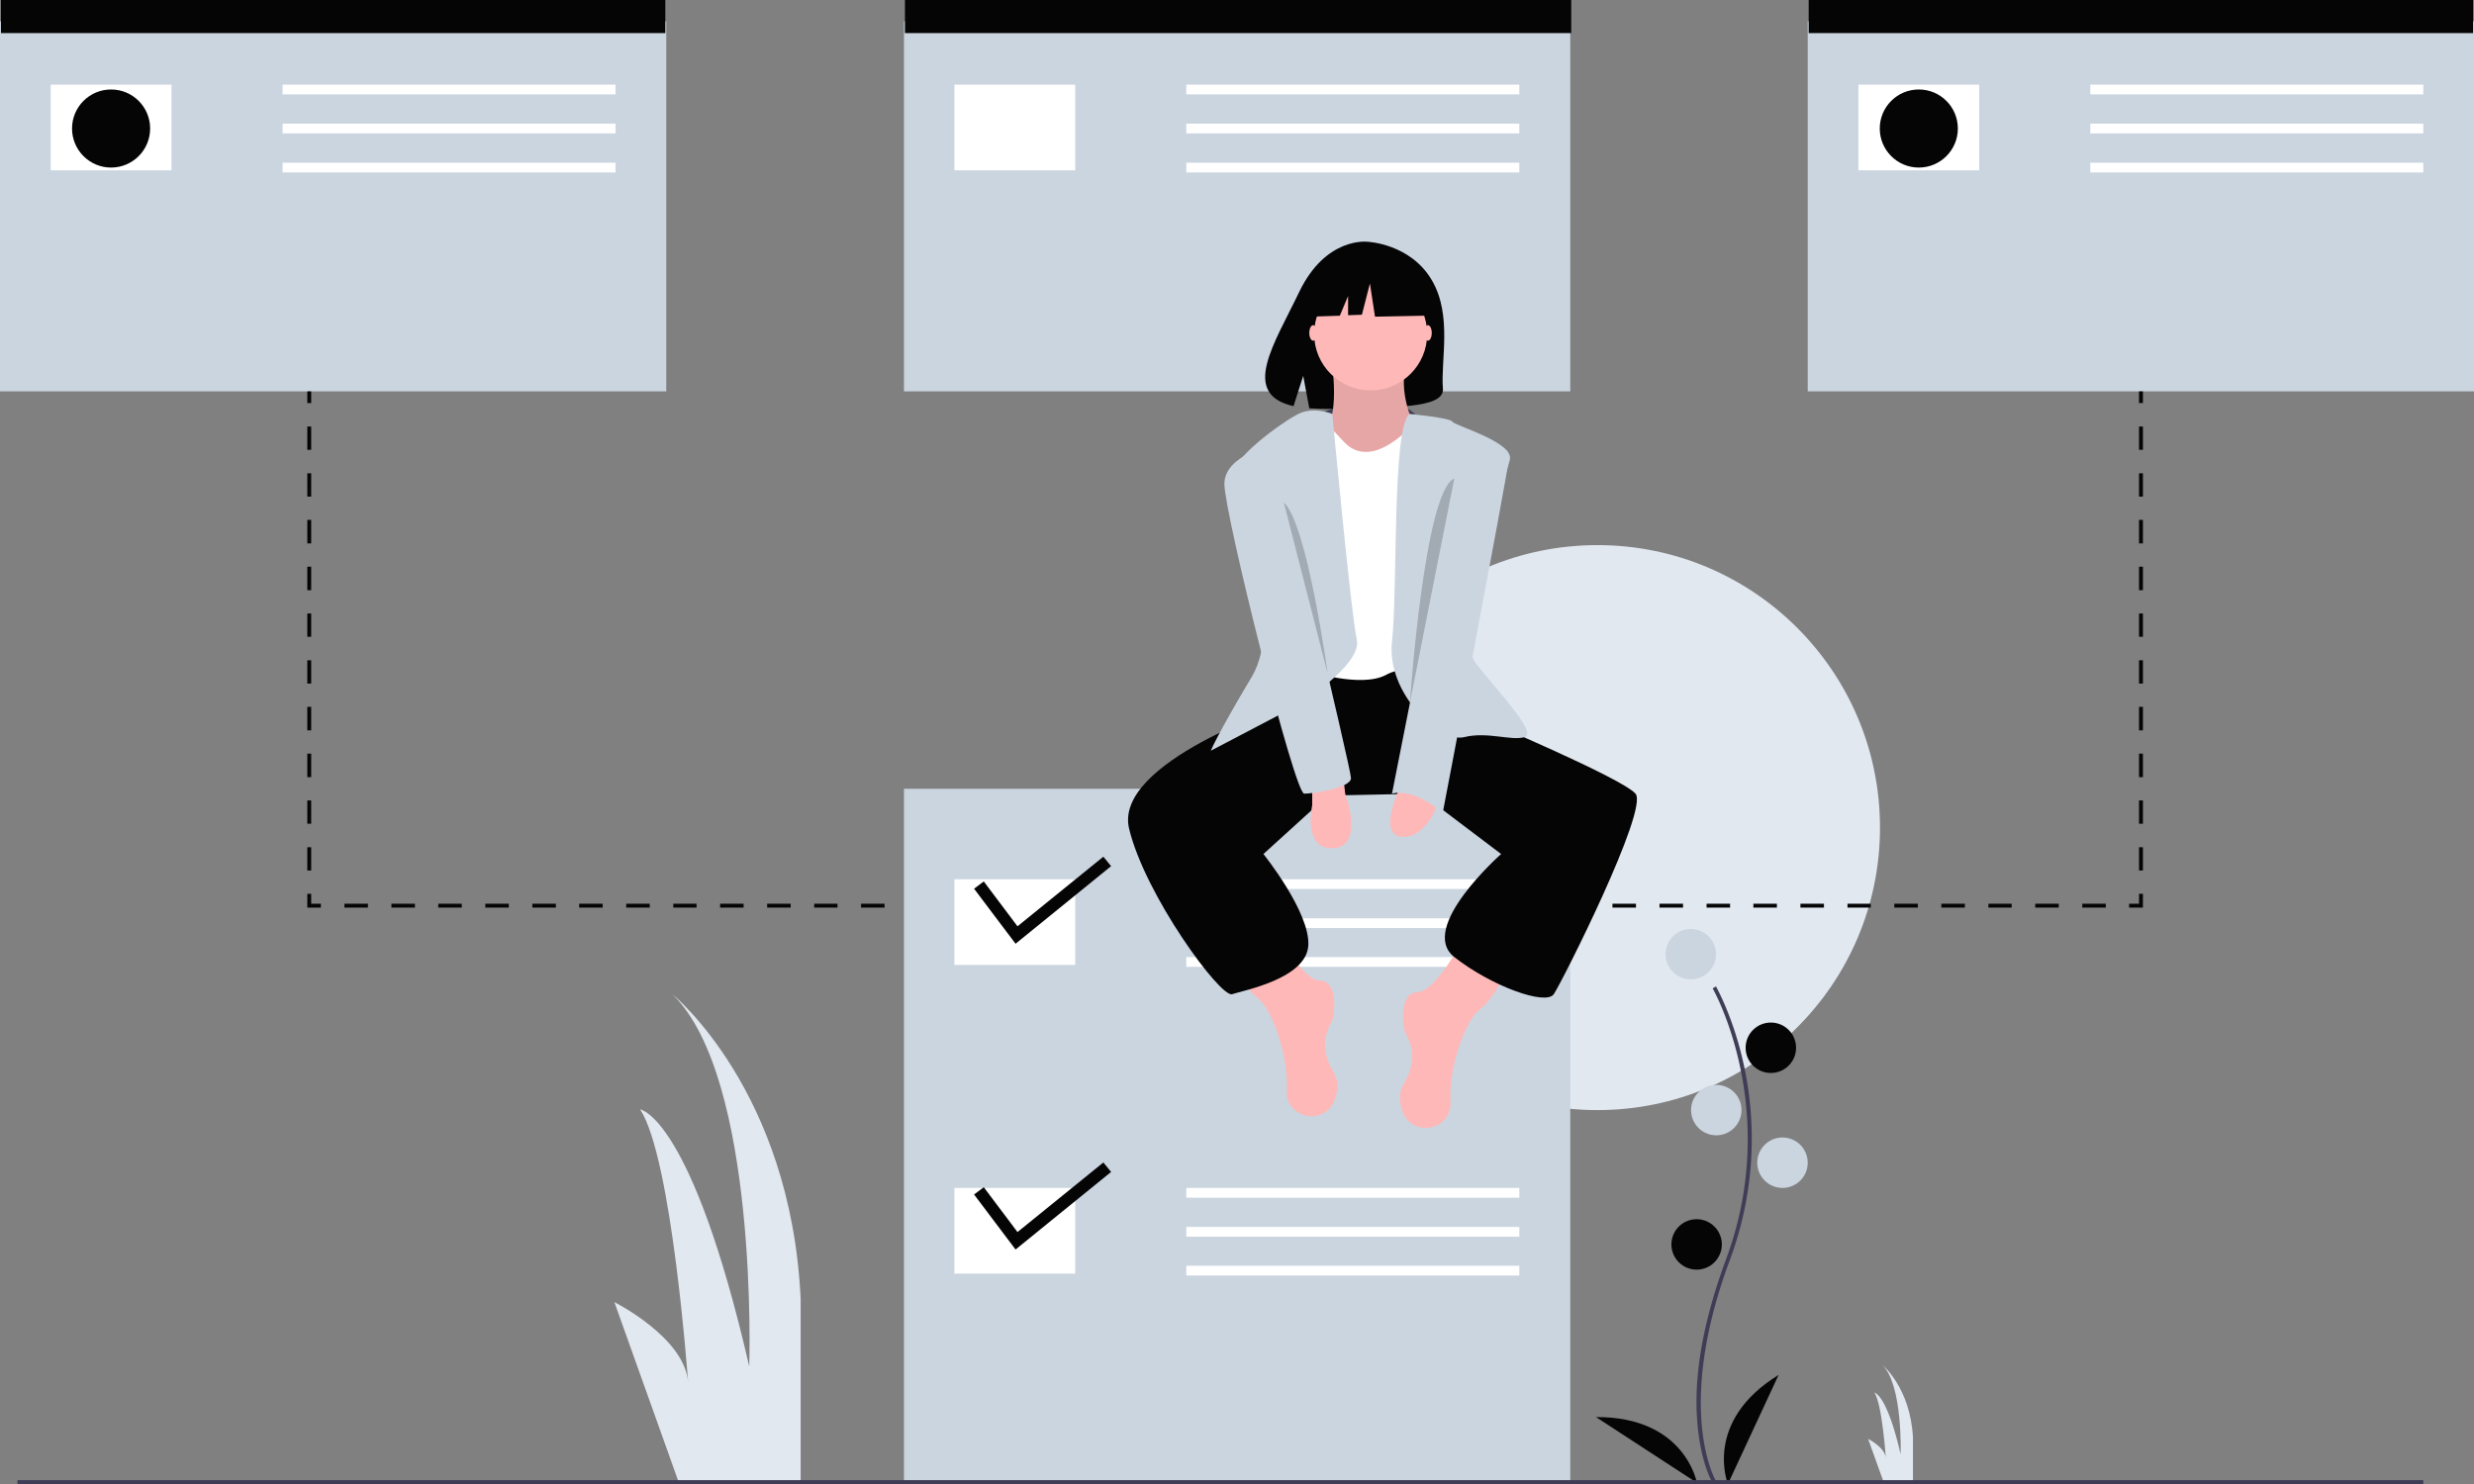 <svg id="b07e7c8b-ffb9-458f-9d0a-e368c1cfe139" xmlns="http://www.w3.org/2000/svg" viewBox="0 0 1020 612"><rect x="0" y="0" width="1020" height="612" fill="#808080" stroke="none"/><path d="M279.8,611.2,253.3,537s29.1,14.6,30.4,33.1c0,0-6.6-92.7-19.8-112.6,0,0,21.2,2.7,45,106,0,0,4-119.2-31.8-153.6,0,0,49,39.7,53,125.8v75.5Z" fill="#e2e8f0"/><path d="M776.6,611.2l-6.4-17.8s7,3.5,7.3,7.9c0,0-1.5-22.3-4.7-27,0,0,5.1.6,10.8,25.4,0,0,1-28.6-7.6-36.9,0,0,11.7,9.5,12.7,30.2v18.2Z" fill="#e2e8f0"/><circle cx="658.6" cy="341.3" r="116.5" fill="#e2e8f0"/><rect y="8.8" width="274.7" height="152.6" fill="#cbd5e0"/><rect x="372.7" y="8.8" width="274.7" height="152.6" fill="#cbd5e0"/><rect x="745.3" y="8.8" width="274.7" height="152.6" fill="#cbd5e0"/><path d="M706.1,611.6c-.2-.3-4.5-7.5-6.1-22.6s-.4-37.1,11.6-69.6c22.9-61.6-5.2-111.3-5.5-111.8l1.4-.8c0,.1,7.3,12.8,11.6,33a143.1,143.1,0,0,1-6,80.1c-22.8,61.5-5.8,90.6-5.6,90.9Z" fill="#3f3d56"/><circle cx="697.1" cy="393.5" r="10.4" fill="#cbd5e0"/><circle cx="730.1" cy="432.1" r="10.4" fill="#050505"/><circle cx="707.6" cy="457.8" r="10.4" fill="#cbd5e0"/><circle cx="734.9" cy="479.5" r="10.4" fill="#cbd5e0"/><circle cx="699.5" cy="513.2" r="10.4" fill="#050505"/><path d="M712.4,612s-10.4-25.7,20.9-45Z" fill="#050505"/><path d="M699.6,611.5s-4.8-27.3-41.6-27.1Z" fill="#050505"/><rect x="0.4" width="273.9" height="13.65" fill="#050505"/><rect x="373.1" width="274.7" height="13.65" fill="#050505"/><rect x="745.7" width="273.9" height="13.65" fill="#050505"/><rect x="20.9" y="34.9" width="49.8" height="35.34" fill="#fff"/><rect x="116.5" y="34.9" width="137.3" height="4.02" fill="#fff"/><rect x="116.5" y="51" width="137.3" height="4.02" fill="#fff"/><rect x="116.5" y="67.1" width="137.3" height="4.02" fill="#fff"/><rect x="393.5" y="34.9" width="49.8" height="35.34" fill="#fff"/><rect x="489.1" y="34.9" width="137.3" height="4.02" fill="#fff"/><rect x="489.1" y="51" width="137.3" height="4.02" fill="#fff"/><rect x="489.1" y="67.1" width="137.3" height="4.02" fill="#fff"/><rect x="766.2" y="34.9" width="49.8" height="35.34" fill="#fff"/><rect x="861.8" y="34.9" width="137.3" height="4.02" fill="#fff"/><rect x="861.8" y="51" width="137.3" height="4.02" fill="#fff"/><rect x="861.8" y="67.1" width="137.3" height="4.02" fill="#fff"/><circle cx="45.8" cy="53" r="16.1" fill="#050505"/><circle cx="791.1" cy="53" r="16.1" fill="#050505"/><rect x="126.7" y="161.4" width="1.6" height="4.82" fill="#050505"/><path d="M128.3,359h-1.6v-9.6h1.6Zm0-19.3h-1.6v-9.6h1.6Zm0-19.2h-1.6v-9.7h1.6Zm0-19.3h-1.6v-9.7h1.6Zm0-19.3h-1.6v-9.6h1.6Zm0-19.3h-1.6V253h1.6Zm0-19.2h-1.6v-9.7h1.6Zm0-19.3h-1.6v-9.7h1.6Zm0-19.3h-1.6v-9.6h1.6Zm0-19.3h-1.6v-9.6h1.6Z" fill="#050505"/><polygon points="132.3 374.3 126.7 374.3 126.7 368.6 128.3 368.6 128.3 372.7 132.3 372.7 132.3 374.3" fill="#050505"/><path d="M868.2,374.3h-9.7v-1.6h9.7Zm-19.4,0h-9.7v-1.6h9.7Zm-19.4,0h-9.6v-1.6h9.6Zm-19.3,0h-9.7v-1.6h9.7Zm-19.4,0H781v-1.6h9.7Zm-19.4,0h-9.6v-1.6h9.6Zm-19.3,0h-9.7v-1.6H752Zm-19.4,0h-9.7v-1.6h9.7Zm-19.3,0h-9.7v-1.6h9.7Zm-19.4,0h-9.7v-1.6h9.7Zm-19.4,0h-9.7v-1.6h9.7Zm-19.3,0h-9.7v-1.6h9.7Zm-19.4,0h-9.7v-1.6h9.7Zm-19.4,0h-9.7v-1.6h9.7Zm-19.3,0h-9.7v-1.6h9.7Zm-19.4,0H568v-1.6h9.7Zm-19.4,0h-9.6v-1.6h9.6Zm-19.3,0h-9.7v-1.6H539Zm-19.4,0h-9.7v-1.6h9.7Zm-19.4,0h-9.6v-1.6h9.6Zm-19.3,0h-9.7v-1.6h9.7Zm-19.4,0h-9.7v-1.6h9.7Zm-19.3,0h-9.7v-1.6h9.7Zm-19.4,0h-9.7v-1.6h9.7Zm-19.4,0h-9.7v-1.6h9.7Zm-19.3,0h-9.7v-1.6h9.7Zm-19.4,0H355v-1.6h9.7Zm-19.4,0h-9.6v-1.6h9.6Zm-19.3,0h-9.7v-1.6H326Zm-19.4,0h-9.7v-1.6h9.7Zm-19.4,0h-9.6v-1.6h9.6Zm-19.3,0h-9.7v-1.6h9.7Zm-19.4,0h-9.7v-1.6h9.7Zm-19.3,0h-9.7v-1.6h9.7Zm-19.4,0h-9.7v-1.6h9.7Zm-19.4,0h-9.7v-1.6h9.7Zm-19.3,0h-9.7v-1.6h9.7Zm-19.4,0H142v-1.6h9.7Z" fill="#050505"/><polygon points="883.5 374.3 877.8 374.3 877.8 372.7 881.9 372.7 881.9 368.6 883.5 368.6 883.5 374.3" fill="#050505"/><path d="M883.5,359h-1.6v-9.6h1.6Zm0-19.3h-1.6v-9.6h1.6Zm0-19.2h-1.6v-9.7h1.6Zm0-19.3h-1.6v-9.7h1.6Zm0-19.3h-1.6v-9.6h1.6Zm0-19.3h-1.6V253h1.6Zm0-19.2h-1.6v-9.7h1.6Zm0-19.3h-1.6v-9.7h1.6Zm0-19.3h-1.6v-9.6h1.6Zm0-19.3h-1.6v-9.6h1.6Z" fill="#050505"/><rect x="881.9" y="161.4" width="1.6" height="4.82" fill="#050505"/><rect x="372.7" y="325.3" width="274.7" height="285.92" fill="#cbd5e0"/><rect x="393.5" y="362.6" width="49.8" height="35.34" fill="#fff"/><rect x="489.1" y="362.6" width="137.3" height="4.02" fill="#fff"/><rect x="489.1" y="378.7" width="137.3" height="4.02" fill="#fff"/><rect x="489.1" y="394.7" width="137.3" height="4.02" fill="#fff"/><rect x="393.5" y="489.9" width="49.8" height="35.34" fill="#fff"/><rect x="489.1" y="489.9" width="137.3" height="4.02" fill="#fff"/><rect x="489.1" y="506" width="137.3" height="4.02" fill="#fff"/><rect x="489.1" y="522" width="137.3" height="4.02" fill="#fff"/><polygon points="418.7 389.2 401.6 366.5 405.6 363.5 419.5 382 454.9 353.3 458.1 357.2 418.7 389.2" fill="#050505"/><polygon points="418.7 515.3 401.6 492.6 405.6 489.6 419.5 508.1 454.9 479.4 458.1 483.3 418.7 515.3" fill="#050505"/><rect x="7.2" y="610.4" width="991.9" height="1.61" fill="#3f3d56"/><path d="M544.6,170.3s26.5-11.6,38.9.6S550.2,179.1,544.6,170.3Z" fill="#3f3d56"/><path d="M590.3,115.5c-8.9-15.1-26.5-15.8-26.5-15.8s-17.2-2.2-28.2,20.8c-10.2,21.3-24.4,42-2.3,47l4-12.5,2.5,13.4c3.2.2,6.3.3,9.5.2,23.7-.8,46.3.2,45.6-8.3C593.9,148.9,598.9,130,590.3,115.5Z" fill="#050505"/><path d="M602.8,388.3s-11.2,20.9-18.5,20.9-6.4,13.7-4.8,16.9,5.6,10.4-.8,20.9c-2.2,3.6-1.8,7.7-.4,11.6,4.2,10.7,20.2,7.5,19.7-4v-.4c-.8-12.9,5.6-32.9,12-37.8s12.1-17.6,12.1-17.6Z" fill="#ffb8b8"/><path d="M525.7,383.5s11.2,20.9,18.5,20.9,6.4,13.6,4.8,16.9-5.6,10.4.8,20.8c2.2,3.7,1.8,7.8.4,11.7-4.2,10.7-20.2,7.5-19.7-4.1v-.3c.8-12.9-5.6-33-12-37.8s-12.1-17.7-12.1-17.7Z" fill="#ffb8b8"/><path d="M534.5,280.7l-4.8,10.4s-70.7,23.3-64.2,50.6S503.2,411.6,508,410s30.6-6.4,31.4-20.1-18.5-37.7-18.5-37.7l26.5-24.1,38.6-.8,32.9,24.9s-34.6,30.5-19.3,42.5,37.7,20.1,41,15.3,39.3-76.3,33.7-82.7-62.7-30.5-62.7-30.5l-15.2-21.7-59.5-3.2Z" fill="#050505"/><path d="M549,148.2s4,26.5-4,29.7,16,16.9,16,16.9h13.7l8.8-18.5s-8-14.5-3.2-28.1S549,148.2,549,148.2Z" fill="#ffb8b8"/><path d="M549,148.2s4,26.5-4,29.7,16,16.9,16,16.9h13.7l8.8-18.5s-8-14.5-3.2-28.1S549,148.2,549,148.2Z" opacity="0.1" style="isolation:isolate"/><path d="M543.4,170.7s8.8,9.6,10.4,11.2,8.8,10.5,24.1-2.4,16.9,2.4,16.9,2.4v96.4s-12.9-5.6-23.3,0-32.1-1.6-32.1-1.6l-4.1-99.6Z" fill="#fff"/><path d="M549.3,170.7s-7.5-3.2-14,0-28.9,19.2-27.3,26.5,22.5,57.8,8.1,81.9-16.9,30.5-16.9,30.5l35.3-18.5s27.3-16.8,24.9-27.3S549.3,170.7,549.3,170.7Z" fill="#cbd5e0"/><path d="M581.1,170.7s16.9,1.6,17.7,3.2,25.3,8.4,23.7,15.6-23.7,71.9-14.1,84,25.7,28.9,20.1,30.5-15.3-2.4-24.9,0-32.1-17.7-29.7-39.4S573.9,176.3,581.1,170.7Z" fill="#cbd5e0"/><path d="M541,324.1v8s-4.1,18.5,8.8,17.7,4.8-22.5,4.8-22.5l-.8-7.2Z" fill="#ffb8b8"/><path d="M577.1,324.9s-8.8,18.4,0,20.1,15.3-10.5,15.3-13.7S577.1,324.9,577.1,324.9Z" fill="#ffb8b8"/><ellipse cx="588.7" cy="137.3" rx="1.6" ry="3.2" fill="#ffb8b8"/><ellipse cx="541.4" cy="137.3" rx="1.6" ry="3.2" fill="#ffb8b8"/><path d="M602.8,181.1s20.1,0,19.3,8-27.3,146.2-27.3,146.2-11.3-10.4-20.9-8Z" fill="#cbd5e0"/><path d="M524.9,183.5s-20.1,4-20.1,16.1,28.9,127.7,32.9,127.7,19.3-2.4,19.3-6.4S524.9,183.5,524.9,183.5Z" fill="#cbd5e0"/><path d="M529.3,207.2l18.1,70.7S539,216,529.3,207.2Z" opacity="0.2" style="isolation:isolate"/><path d="M599.6,197.3l-18.3,92.4S587.2,202.6,599.6,197.3Z" opacity="0.2" style="isolation:isolate"/><circle cx="565.1" cy="137.7" r="23.3" fill="#ffb8b8"/><polygon points="586.4 114 569 104.9 545 108.7 540 130.6 552.4 130.2 555.8 122.1 555.8 130 561.5 129.8 564.8 116.9 566.9 130.6 587.2 130.2 586.4 114" fill="#050505"/></svg>